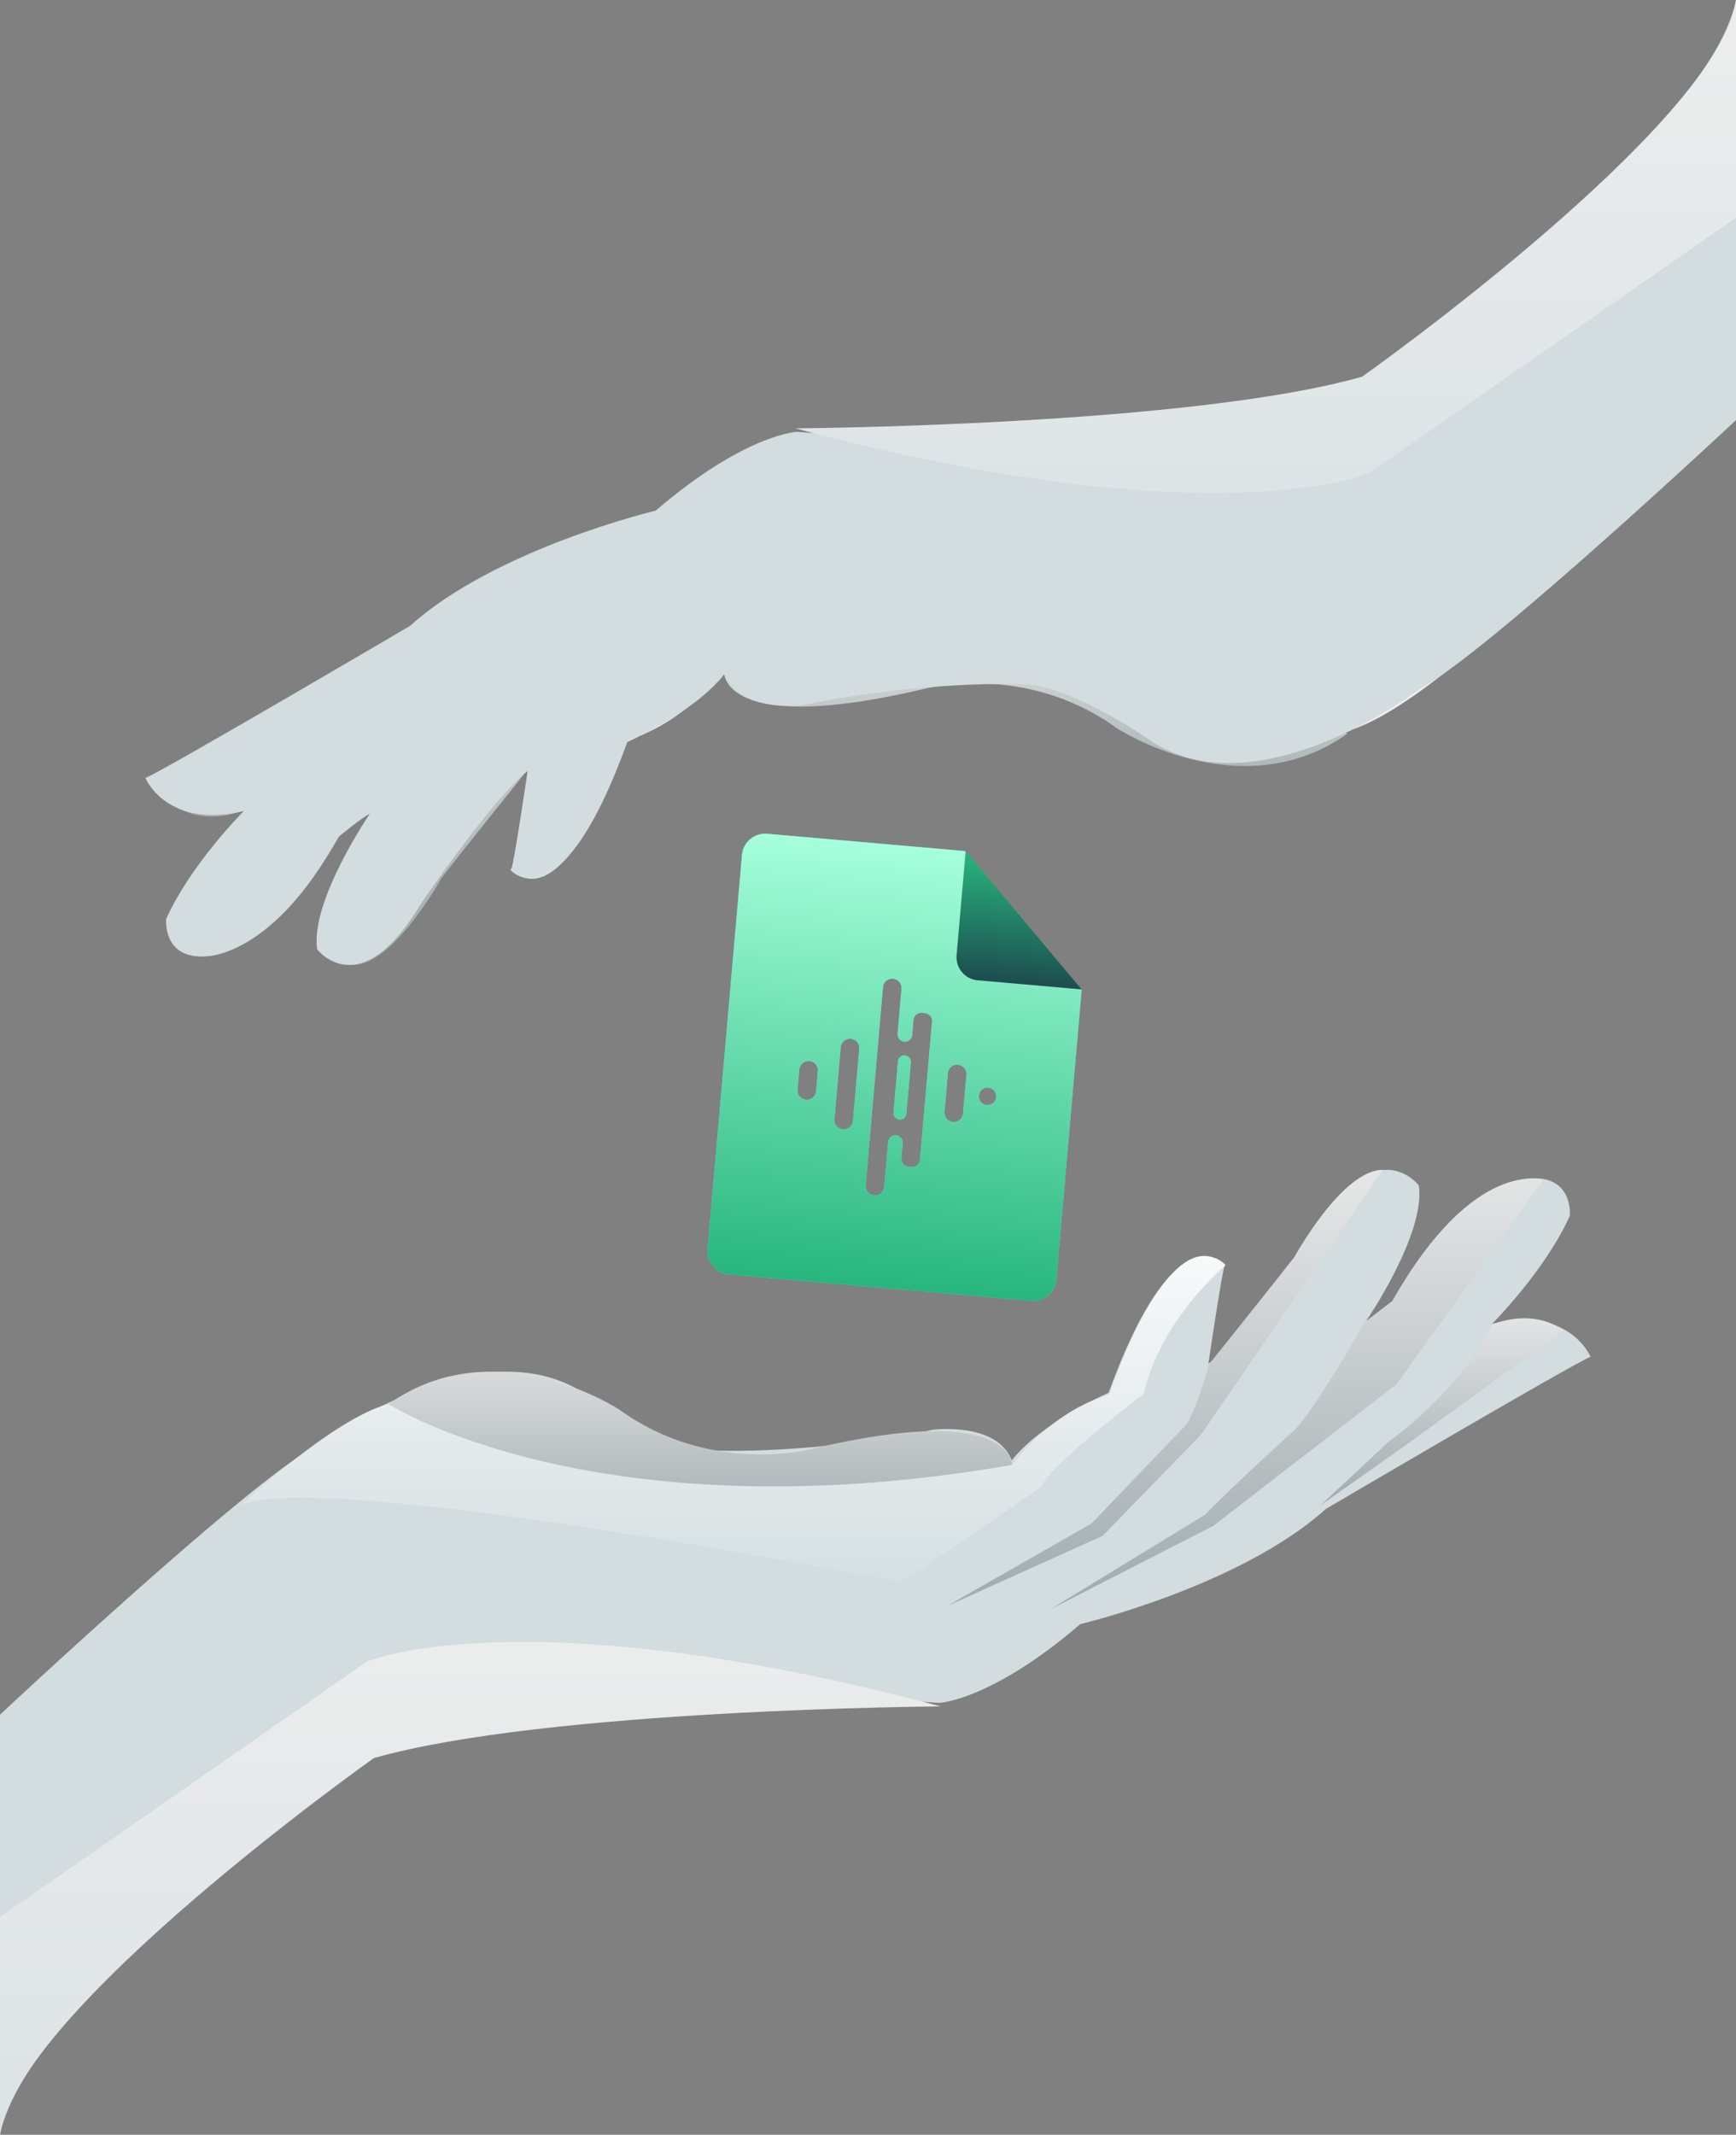 <svg xmlns="http://www.w3.org/2000/svg" xmlns:xlink="http://www.w3.org/1999/xlink" width="585" height="719" viewBox="0 0 585 719">
  <rect x="0" y="0" width="585" height="719" fill="#808080" stroke="none"/>
  <defs>
    <linearGradient id="linear-gradient" x1="0.5" x2="0.5" y2="1" gradientUnits="objectBoundingBox">
      <stop offset="0" stop-color="#e7e7e7"/>
      <stop offset="1" stop-color="#a0abae"/>
    </linearGradient>
    <linearGradient id="linear-gradient-9" x1="0.5" x2="0.5" y2="1" gradientUnits="objectBoundingBox">
      <stop offset="0" stop-color="#fdfdfd"/>
      <stop offset="1" stop-color="#d5dfe1"/>
    </linearGradient>
    <linearGradient id="linear-gradient-10" x1="0.5" x2="0.5" y2="1" gradientUnits="objectBoundingBox">
      <stop offset="0" stop-color="#ededed"/>
      <stop offset="1" stop-color="#dce3e5"/>
    </linearGradient>
    <linearGradient id="linear-gradient-13" x1="0.5" x2="0.5" y2="1" gradientUnits="objectBoundingBox">
      <stop offset="0" stop-color="#a6ffdc"/>
      <stop offset="1" stop-color="#28b67e"/>
    </linearGradient>
    <linearGradient id="linear-gradient-14" x1="0.5" x2="0.5" y2="1" gradientUnits="objectBoundingBox">
      <stop offset="0" stop-color="#28b67e"/>
      <stop offset="1" stop-color="#1d4c4f"/>
    </linearGradient>
  </defs>
  <g id="Group_3" data-name="Group 3" transform="translate(-191 -338)">
    <path id="Fill_126_Copy_2" data-name="Fill 126 Copy 2" d="M0,115.51S83.847,37.069,106.216,25.16c0,0,55.9-42.731,92.236-16.818,0,0,27.252,18.915,43.331,18.221,0,0,30.743,1.4,72.666-7.014,0,0,21.661-2.8,26.552,10.513L125.785,129.515S9.789,209.374,0,257V115.51" transform="translate(191 800)" fill="#d3dcde"/>
    <path id="Fill_127_Copy_2" data-name="Fill 127 Copy 2" d="M2.342,197s90.989-25.127,191.09-17.445c0,0,17.509-.691,47.6-26.533,0,0,53.9-12.8,82.831-38.847,0,0,84-49.34,89.132-51.2,0,0-6.994-17.223-33.131-11.162,0,0,17.732-17.691,26.137-36.3,0,0,1.394-13.966-14-12.575,0,0-22.408.469-43.869,40.03,0,0-8.4,6.975-10.73,7.92,0,0,20.066-29.321,17.725-45.615,0,0-14.466-19.074-35,15.356,0,0-24.735,36.3-35.927,44.67,0,0,4.66-31.641,5.608-33.5,0,0-16.808-18.621-39.209,43.287,0,0-22.393,9.771-32.669,22.8L0,164.429,2.342,197" transform="translate(314 732)" fill="#d3dcde"/>
    <g id="Fill_128_Copy_2" data-name="Fill 128 Copy 2" transform="translate(10568.5 13751)">
      <path id="Fill_128_Copy_2-2" data-name="Fill 128 Copy 2" d="M210,31.551s.931-21.639-67.107-5.645c0,0-34.015,9.41-65.238-13.168,0,0-41.715-27.369-77.654-1.871,0,0,67.4,45.608,210,20.684" transform="translate(-10246.5 -12951)" fill="url(#linear-gradient)"/>
      <path id="Fill_128_Copy_2-3" data-name="Fill 128 Copy 2" d="M210,31.551s.931-21.639-67.107-5.645c0,0-34.015,9.41-65.238-13.168,0,0-41.715-27.369-77.654-1.871,0,0,67.4,45.608,210,20.684" transform="translate(-10246.5 -12951)" fill="none"/>
    </g>
    <g id="Fill_129_Copy_2" data-name="Fill 129 Copy 2" transform="translate(10568.5 13751)">
      <path id="Fill_129_Copy_2-2" data-name="Fill 129 Copy 2" d="M147,0,85.6,89.323,52.568,123.279,0,147l48.852-27.906L80.941,85.6s3-4.5,7.656-20.326c0,0,23.973-29.91,28.634-35.969,0,0,16.025-29.3,29.77-29.3" transform="translate(-10058.5 -13019)" fill="url(#linear-gradient)"/>
      <path id="Fill_129_Copy_2-3" data-name="Fill 129 Copy 2" d="M147,0,85.6,89.323,52.568,123.279,0,147l48.852-27.906L80.941,85.6s3-4.5,7.656-20.326c0,0,23.973-29.91,28.634-35.969,0,0,16.025-29.3,29.77-29.3" transform="translate(-10058.5 -13019)" fill="none"/>
    </g>
    <g id="Fill_130_Copy_2" data-name="Fill 130 Copy 2" transform="translate(10568.5 13751)">
      <path id="Fill_130_Copy_2-2" data-name="Fill 130 Copy 2" d="M0,145l54.809-28.055L116.58,69.234,166,.5s-23.146-8.083-50.815,40.67l-9.369,7.18S89.639,77.186,82.21,84.667c0,0-20.186,18.235-30.192,28.534L0,145" transform="translate(-10023.5 -13016)" fill="url(#linear-gradient)"/>
      <path id="Fill_130_Copy_2-3" data-name="Fill 130 Copy 2" d="M0,145l54.809-28.055L116.58,69.234,166,.5s-23.146-8.083-50.815,40.67l-9.369,7.18S89.639,77.186,82.21,84.667c0,0-20.186,18.235-30.192,28.534L0,145" transform="translate(-10023.5 -13016)" fill="none"/>
    </g>
    <g id="Fill_131_Copy_2" data-name="Fill 131 Copy 2" transform="translate(10568.5 13751)">
      <path id="Fill_131_Copy_2-2" data-name="Fill 131 Copy 2" d="M82,4.079,27.826,43.349,0,63,23.05,41.481s23.839-16.655,34.9-39.363c0,0,12.635-5.884,24.045,1.961" transform="translate(-9932.5 -12969)" fill="url(#linear-gradient)"/>
      <path id="Fill_131_Copy_2-3" data-name="Fill 131 Copy 2" d="M82,4.079,27.826,43.349,0,63,23.05,41.481s23.839-16.655,34.9-39.363c0,0,12.635-5.884,24.045,1.961" transform="translate(-9932.5 -12969)" fill="none"/>
    </g>
    <g id="Fill_136_Copy_2" data-name="Fill 136 Copy 2" transform="translate(10568.5 13751)">
      <path id="Fill_136_Copy_2-2" data-name="Fill 136 Copy 2" d="M0,7.455S-.938,29.086,67.116,13.1c0,0,34.015-9.41,65.238,13.16,0,0,41.715,27.369,77.646,1.879,0,0-67.392-45.622-210-20.684" transform="translate(-10133.5 -13194)" fill="url(#linear-gradient)"/>
      <path id="Fill_136_Copy_2-3" data-name="Fill 136 Copy 2" d="M0,7.455S-.938,29.086,67.116,13.1c0,0,34.015-9.41,65.238,13.16,0,0,41.715,27.369,77.646,1.879,0,0-67.392-45.622-210-20.684" transform="translate(-10133.5 -13194)" fill="none"/>
    </g>
    <g id="Fill_137_Copy_2" data-name="Fill 137 Copy 2" transform="translate(10568.5 13751)">
      <path id="Fill_137_Copy_2-2" data-name="Fill 137 Copy 2" d="M0,147,61.414,57.68,94.432,23.714,147,0,98.148,27.9,66.059,61.4s-3,4.5-7.656,20.32c0,0-23.973,29.927-28.626,35.978,0,0-16.018,29.3-29.778,29.3" transform="translate(-10258.5 -13235)" fill="url(#linear-gradient)"/>
      <path id="Fill_137_Copy_2-3" data-name="Fill 137 Copy 2" d="M0,147,61.414,57.68,94.432,23.714,147,0,98.148,27.9,66.059,61.4s-3,4.5-7.656,20.32c0,0-23.973,29.927-28.626,35.978,0,0-16.018,29.3-29.778,29.3" transform="translate(-10258.5 -13235)" fill="none"/>
    </g>
    <g id="Fill_138_Copy_2" data-name="Fill 138 Copy 2" transform="translate(10568.5 13751)">
      <path id="Fill_138_Copy_2-2" data-name="Fill 138 Copy 2" d="M166,0,111.191,28.047,49.412,75.75,0,144.5s23.154,8.091,50.815-40.685l9.376-7.172S76.361,67.806,83.8,60.325c0,0,20.186-18.243,30.176-28.534L166,0" transform="translate(-10313.5 -13236)" fill="url(#linear-gradient)"/>
      <path id="Fill_138_Copy_2-3" data-name="Fill 138 Copy 2" d="M166,0,111.191,28.047,49.412,75.75,0,144.5s23.154,8.091,50.815-40.685l9.376-7.172S76.361,67.806,83.8,60.325c0,0,20.186-18.243,30.176-28.534L166,0" transform="translate(-10313.5 -13236)" fill="none"/>
    </g>
    <g id="Fill_139_Copy_2" data-name="Fill 139 Copy 2" transform="translate(10568.5 13751)">
      <path id="Fill_139_Copy_2-2" data-name="Fill 139 Copy 2" d="M0,58.915,54.182,19.643,82,0,58.957,21.512S35.111,38.175,24.045,60.884c0,0-12.627,5.884-24.045-1.969" transform="translate(-10319.5 -13201)" fill="url(#linear-gradient)"/>
      <path id="Fill_139_Copy_2-3" data-name="Fill 139 Copy 2" d="M0,58.915,54.182,19.643,82,0,58.957,21.512S35.111,38.175,24.045,60.884c0,0-12.627,5.884-24.045-1.969" transform="translate(-10319.5 -13201)" fill="none"/>
    </g>
    <g id="Fill_141_Copy_2" data-name="Fill 141 Copy 2" transform="translate(10568.5 13751)">
      <path id="Fill_141_Copy_2-2" data-name="Fill 141 Copy 2" d="M0,106.806S21.946,88.765,27.546,63.538c0,0,32.661-24.787,34.525-31.318L108.967,0S304.955,38.735,332,25.929c0,0-30.881,29-49.839,34.232,0,0-69.366-44.918-210.292-20.539,0,0-12.14,17.525-32.668,23.747,0,0-20.228,61.063-39.2,43.438" transform="translate(-10205.5 -13227)" fill="url(#linear-gradient-9)"/>
      <path id="Fill_141_Copy_2-3" data-name="Fill 141 Copy 2" d="M0,106.806S21.946,88.765,27.546,63.538c0,0,32.661-24.787,34.525-31.318L108.967,0S304.955,38.735,332,25.929c0,0-30.881,29-49.839,34.232,0,0-69.366-44.918-210.292-20.539,0,0-12.14,17.525-32.668,23.747,0,0-20.228,61.063-39.2,43.438" transform="translate(-10205.5 -13227)" fill="none"/>
    </g>
    <g id="Group_2" data-name="Group 2">
      <g id="Group_1" data-name="Group 1">
        <g id="Fill_132_Copy_2" data-name="Fill 132 Copy 2" transform="translate(10568.5 13751)">
          <path id="Fill_132_Copy_2-2" data-name="Fill 132 Copy 2" d="M0,166V92.672L123.627,6.629S176.354-15.75,317,21.73c0,0-132.953.851-191.032,17.417C125.968,39.147,5.6,124.324,0,166" transform="translate(-10377.5 -12860)" fill="url(#linear-gradient-10)"/>
          <path id="Fill_132_Copy_2-3" data-name="Fill 132 Copy 2" d="M0,166V92.672L123.627,6.629S176.354-15.75,317,21.73c0,0-132.953.851-191.032,17.417C125.968,39.147,5.6,124.324,0,166" transform="translate(-10377.5 -12860)" fill="none"/>
        </g>
        <g id="Fill_133_Copy_2" data-name="Fill 133 Copy 2" transform="translate(10568.5 13751)">
          <path id="Fill_133_Copy_2-2" data-name="Fill 133 Copy 2" d="M332,3.194s-21.953,18.034-27.545,43.268c0,0-32.66,24.788-34.524,31.318L223.028,110S27.045,71.257,0,84.079c0,0,30.888-29.013,49.837-34.232,0,0,69.364,44.911,210.287,20.539,0,0,12.14-17.532,32.668-23.747,0,0,20.228-61.071,39.207-43.446" transform="translate(-10296.5 -12990)" fill="url(#linear-gradient-9)"/>
          <path id="Fill_133_Copy_2-3" data-name="Fill 133 Copy 2" d="M332,3.194s-21.953,18.034-27.545,43.268c0,0-32.66,24.788-34.524,31.318L223.028,110S27.045,71.257,0,84.079c0,0,30.888-29.013,49.837-34.232,0,0,69.364,44.911,210.287,20.539,0,0,12.14-17.532,32.668-23.747,0,0,20.228-61.071,39.207-43.446" transform="translate(-10296.5 -12990)" fill="none"/>
        </g>
        <path id="Fill_134_Copy_2" data-name="Fill 134 Copy 2" d="M341,141.5s-83.854,78.448-106.216,90.341c0,0-55.9,42.739-92.228,16.818,0,0-27.252-18.907-43.331-18.205,0,0-30.743-1.4-72.666,7.006,0,0-21.669,2.806-26.56-10.513l215.222-99.451S331.219,47.648,341,0V141.5" transform="translate(435 338)" fill="#d3dcde"/>
        <path id="Fill_135_Copy_2" data-name="Fill 135 Copy 2" d="M410.674,0s-91.006,25.135-191.1,17.446c0,0-17.5.691-47.606,26.533,0,0-53.892,12.79-82.833,38.847,0,0-84,49.341-89.134,51.2,0,0,6.995,17.215,33.132,11.169,0,0-17.733,17.684-26.137,36.3,0,0-1.387,13.966,14,12.575,0,0,22.4-.469,43.862-40.022,0,0,8.4-6.99,10.738-7.928,0,0-20.075,29.329-17.725,45.615,0,0,14.459,19.074,34.988-15.364,0,0,24.743-36.289,35.935-44.67,0,0-4.66,31.649-5.6,33.508,0,0,16.8,18.621,39.2-43.28,0,0,22.393-9.771,32.669-22.807L413,32.563,410.674,0" transform="translate(240 466)" fill="#d3dcde"/>
        <g id="Fill_140_Copy_2" data-name="Fill 140 Copy 2" transform="translate(10568.5 13751)">
          <path id="Fill_140_Copy_2-2" data-name="Fill 140 Copy 2" d="M317,0V73.341L193.365,159.367S140.661,181.753,0,144.274c0,0,132.961-.851,191.039-17.417,0,0,120.37-85.175,125.961-126.857" transform="translate(-10109.5 -13413)" fill="url(#linear-gradient-10)"/>
          <path id="Fill_140_Copy_2-3" data-name="Fill 140 Copy 2" d="M317,0V73.341L193.365,159.367S140.661,181.753,0,144.274c0,0,132.961-.851,191.039-17.417,0,0,120.37-85.175,125.961-126.857" transform="translate(-10109.5 -13413)" fill="none"/>
        </g>
        <g id="Group_30" data-name="Group 30" transform="matrix(0.996, 0.087, -0.087, 0.996, 441.718, 618.142)">
          <g id="Combined_Shape" data-name="Combined Shape">
            <path id="Combined_Shape-2" data-name="Combined Shape" d="M110.133,149H7.867A7.864,7.864,0,0,1,0,141.158V7.842A7.863,7.863,0,0,1,7.867,0H74.733L118,43.132v98.026A7.864,7.864,0,0,1,110.133,149ZM54.355,44.945a3.141,3.141,0,0,0-3.14,3.135v66.934a3.237,3.237,0,0,0,.559,1.821,3.136,3.136,0,0,0,2.5,1.384h.083a3.141,3.141,0,0,0,3.139-3.135V99.878a2.462,2.462,0,0,1,4.611-1.2c.02.035.038.07.056.106s.035.072.05.108.031.075.046.112.028.076.041.115.024.078.035.118.021.081.03.122.016.083.023.125v.008c.006.041.012.08.016.122s.008.088.011.133,0,.085,0,.129v5.078a2.651,2.651,0,0,0,2.652,2.648h.976a2.653,2.653,0,0,0,2.652-2.648V58.208a2.647,2.647,0,0,0-2.652-2.648h-.976a2.653,2.653,0,0,0-2.652,2.648v5.077a2.469,2.469,0,0,1-2.264,2.45c-.042,0-.085.005-.127.007H59.9c-.055,0-.094,0-.126-.006s-.077-.006-.127-.013L59.52,65.7c-.043-.008-.085-.016-.127-.026s-.085-.022-.126-.033-.086-.026-.127-.041l-.127-.049c-.042-.018-.085-.037-.126-.057s-.084-.042-.12-.062-.082-.045-.119-.07-.08-.052-.109-.073-.07-.05-.1-.076-.066-.053-.1-.08-.061-.055-.091-.084-.059-.058-.086-.087-.055-.06-.081-.091A1.151,1.151,0,0,1,58,64.782c-.024-.031-.048-.063-.071-.1a2.434,2.434,0,0,1-.438-1.4V48.151a3.244,3.244,0,0,0-.433-1.619,3.11,3.11,0,0,0-2.624-1.586ZM41.928,66.328a3.143,3.143,0,0,0-3.141,3.138V93.834a3.141,3.141,0,0,0,6.282,0V69.467a3.137,3.137,0,0,0-3.141-3.138Zm36.738,5.584a3.14,3.14,0,0,0-3.141,3.131V88.121a3.141,3.141,0,0,0,6.283,0V75.043a3.123,3.123,0,0,0-.415-1.555A3.155,3.155,0,0,0,78.666,71.912ZM28.68,75.045a3.148,3.148,0,0,0-3.141,3.147v6.781a3.141,3.141,0,1,0,6.282,0V78.192a3.143,3.143,0,0,0-3.141-3.147Zm60.844,3.677a2.929,2.929,0,1,0,2.553,1.48A2.935,2.935,0,0,0,89.524,78.722ZM60.612,92.045h-.026l-.127-.005c-.041,0-.083-.007-.126-.013s-.092-.013-.127-.02c-.053-.01-.093-.019-.127-.028s-.09-.025-.126-.036c-.052-.016-.1-.033-.127-.044l-.022-.009c-.035-.015-.07-.029-.1-.045s-.077-.036-.125-.062-.079-.044-.116-.068a1.156,1.156,0,0,1-.11-.073c-.034-.024-.068-.05-.1-.076l-.017-.014c-.027-.022-.053-.044-.078-.068s-.051-.046-.09-.085l-.083-.088c-.027-.031-.052-.061-.077-.093s-.049-.064-.072-.1a2.158,2.158,0,0,1-.4-1.25V72.527A2.178,2.178,0,0,1,62.52,71.48c.017.03.035.065.055.106s.034.073.049.11.03.075.043.113.027.081.037.116.022.079.031.121.017.083.024.124.012.081.017.13.008.093.01.134,0,.062,0,.093V89.87a2.161,2.161,0,0,1-1.7,2.121q-.062.014-.127.024l-.126.017c-.046,0-.087.007-.127.009Z" fill="#50e6ff"/>
            <path id="Combined_Shape-3" data-name="Combined Shape" d="M110.133,149H7.867A7.864,7.864,0,0,1,0,141.158V7.842A7.863,7.863,0,0,1,7.867,0H74.733L118,43.132v98.026A7.864,7.864,0,0,1,110.133,149ZM54.355,44.945a3.141,3.141,0,0,0-3.14,3.135v66.934a3.237,3.237,0,0,0,.559,1.821,3.136,3.136,0,0,0,2.5,1.384h.083a3.141,3.141,0,0,0,3.139-3.135V99.878a2.462,2.462,0,0,1,4.611-1.2c.02.035.038.07.056.106s.035.072.05.108.031.075.046.112.028.076.041.115.024.078.035.118.021.081.03.122.016.083.023.125v.008c.006.041.012.08.016.122s.008.088.011.133,0,.085,0,.129v5.078a2.651,2.651,0,0,0,2.652,2.648h.976a2.653,2.653,0,0,0,2.652-2.648V58.208a2.647,2.647,0,0,0-2.652-2.648h-.976a2.653,2.653,0,0,0-2.652,2.648v5.077a2.469,2.469,0,0,1-2.264,2.45c-.042,0-.085.005-.127.007H59.9c-.055,0-.094,0-.126-.006s-.077-.006-.127-.013L59.52,65.7c-.043-.008-.085-.016-.127-.026s-.085-.022-.126-.033-.086-.026-.127-.041l-.127-.049c-.042-.018-.085-.037-.126-.057s-.084-.042-.12-.062-.082-.045-.119-.07-.08-.052-.109-.073-.07-.05-.1-.076-.066-.053-.1-.08-.061-.055-.091-.084-.059-.058-.086-.087-.055-.06-.081-.091A1.151,1.151,0,0,1,58,64.782c-.024-.031-.048-.063-.071-.1a2.434,2.434,0,0,1-.438-1.4V48.151a3.244,3.244,0,0,0-.433-1.619,3.11,3.11,0,0,0-2.624-1.586ZM41.928,66.328a3.143,3.143,0,0,0-3.141,3.138V93.834a3.141,3.141,0,0,0,6.282,0V69.467a3.137,3.137,0,0,0-3.141-3.138Zm36.738,5.584a3.14,3.14,0,0,0-3.141,3.131V88.121a3.141,3.141,0,0,0,6.283,0V75.043a3.123,3.123,0,0,0-.415-1.555A3.155,3.155,0,0,0,78.666,71.912ZM28.68,75.045a3.148,3.148,0,0,0-3.141,3.147v6.781a3.141,3.141,0,1,0,6.282,0V78.192a3.143,3.143,0,0,0-3.141-3.147Zm60.844,3.677a2.929,2.929,0,1,0,2.553,1.48A2.935,2.935,0,0,0,89.524,78.722ZM60.612,92.045h-.026l-.127-.005c-.041,0-.083-.007-.126-.013s-.092-.013-.127-.02c-.053-.01-.093-.019-.127-.028s-.09-.025-.126-.036c-.052-.016-.1-.033-.127-.044l-.022-.009c-.035-.015-.07-.029-.1-.045s-.077-.036-.125-.062-.079-.044-.116-.068a1.156,1.156,0,0,1-.11-.073c-.034-.024-.068-.05-.1-.076l-.017-.014c-.027-.022-.053-.044-.078-.068s-.051-.046-.09-.085l-.083-.088c-.027-.031-.052-.061-.077-.093s-.049-.064-.072-.1a2.158,2.158,0,0,1-.4-1.25V72.527A2.178,2.178,0,0,1,62.52,71.48c.017.03.035.065.055.106s.034.073.049.11.03.075.043.113.027.081.037.116.022.079.031.121.017.083.024.124.012.081.017.13.008.093.01.134,0,.062,0,.093V89.87a2.161,2.161,0,0,1-1.7,2.121q-.062.014-.127.024l-.126.017c-.046,0-.087.007-.127.009Z" fill="url(#linear-gradient-13)"/>
          </g>
          <g id="Path">
            <path id="Path-2" data-name="Path" d="M0,0V35.182A7.816,7.816,0,0,0,7.818,43H43Z" transform="translate(75)" fill="none"/>
            <path id="Path-3" data-name="Path" d="M0,0V35.182A7.816,7.816,0,0,0,7.818,43H43Z" transform="translate(75)" fill="url(#linear-gradient-14)"/>
          </g>
        </g>
      </g>
    </g>
  </g>
</svg>
